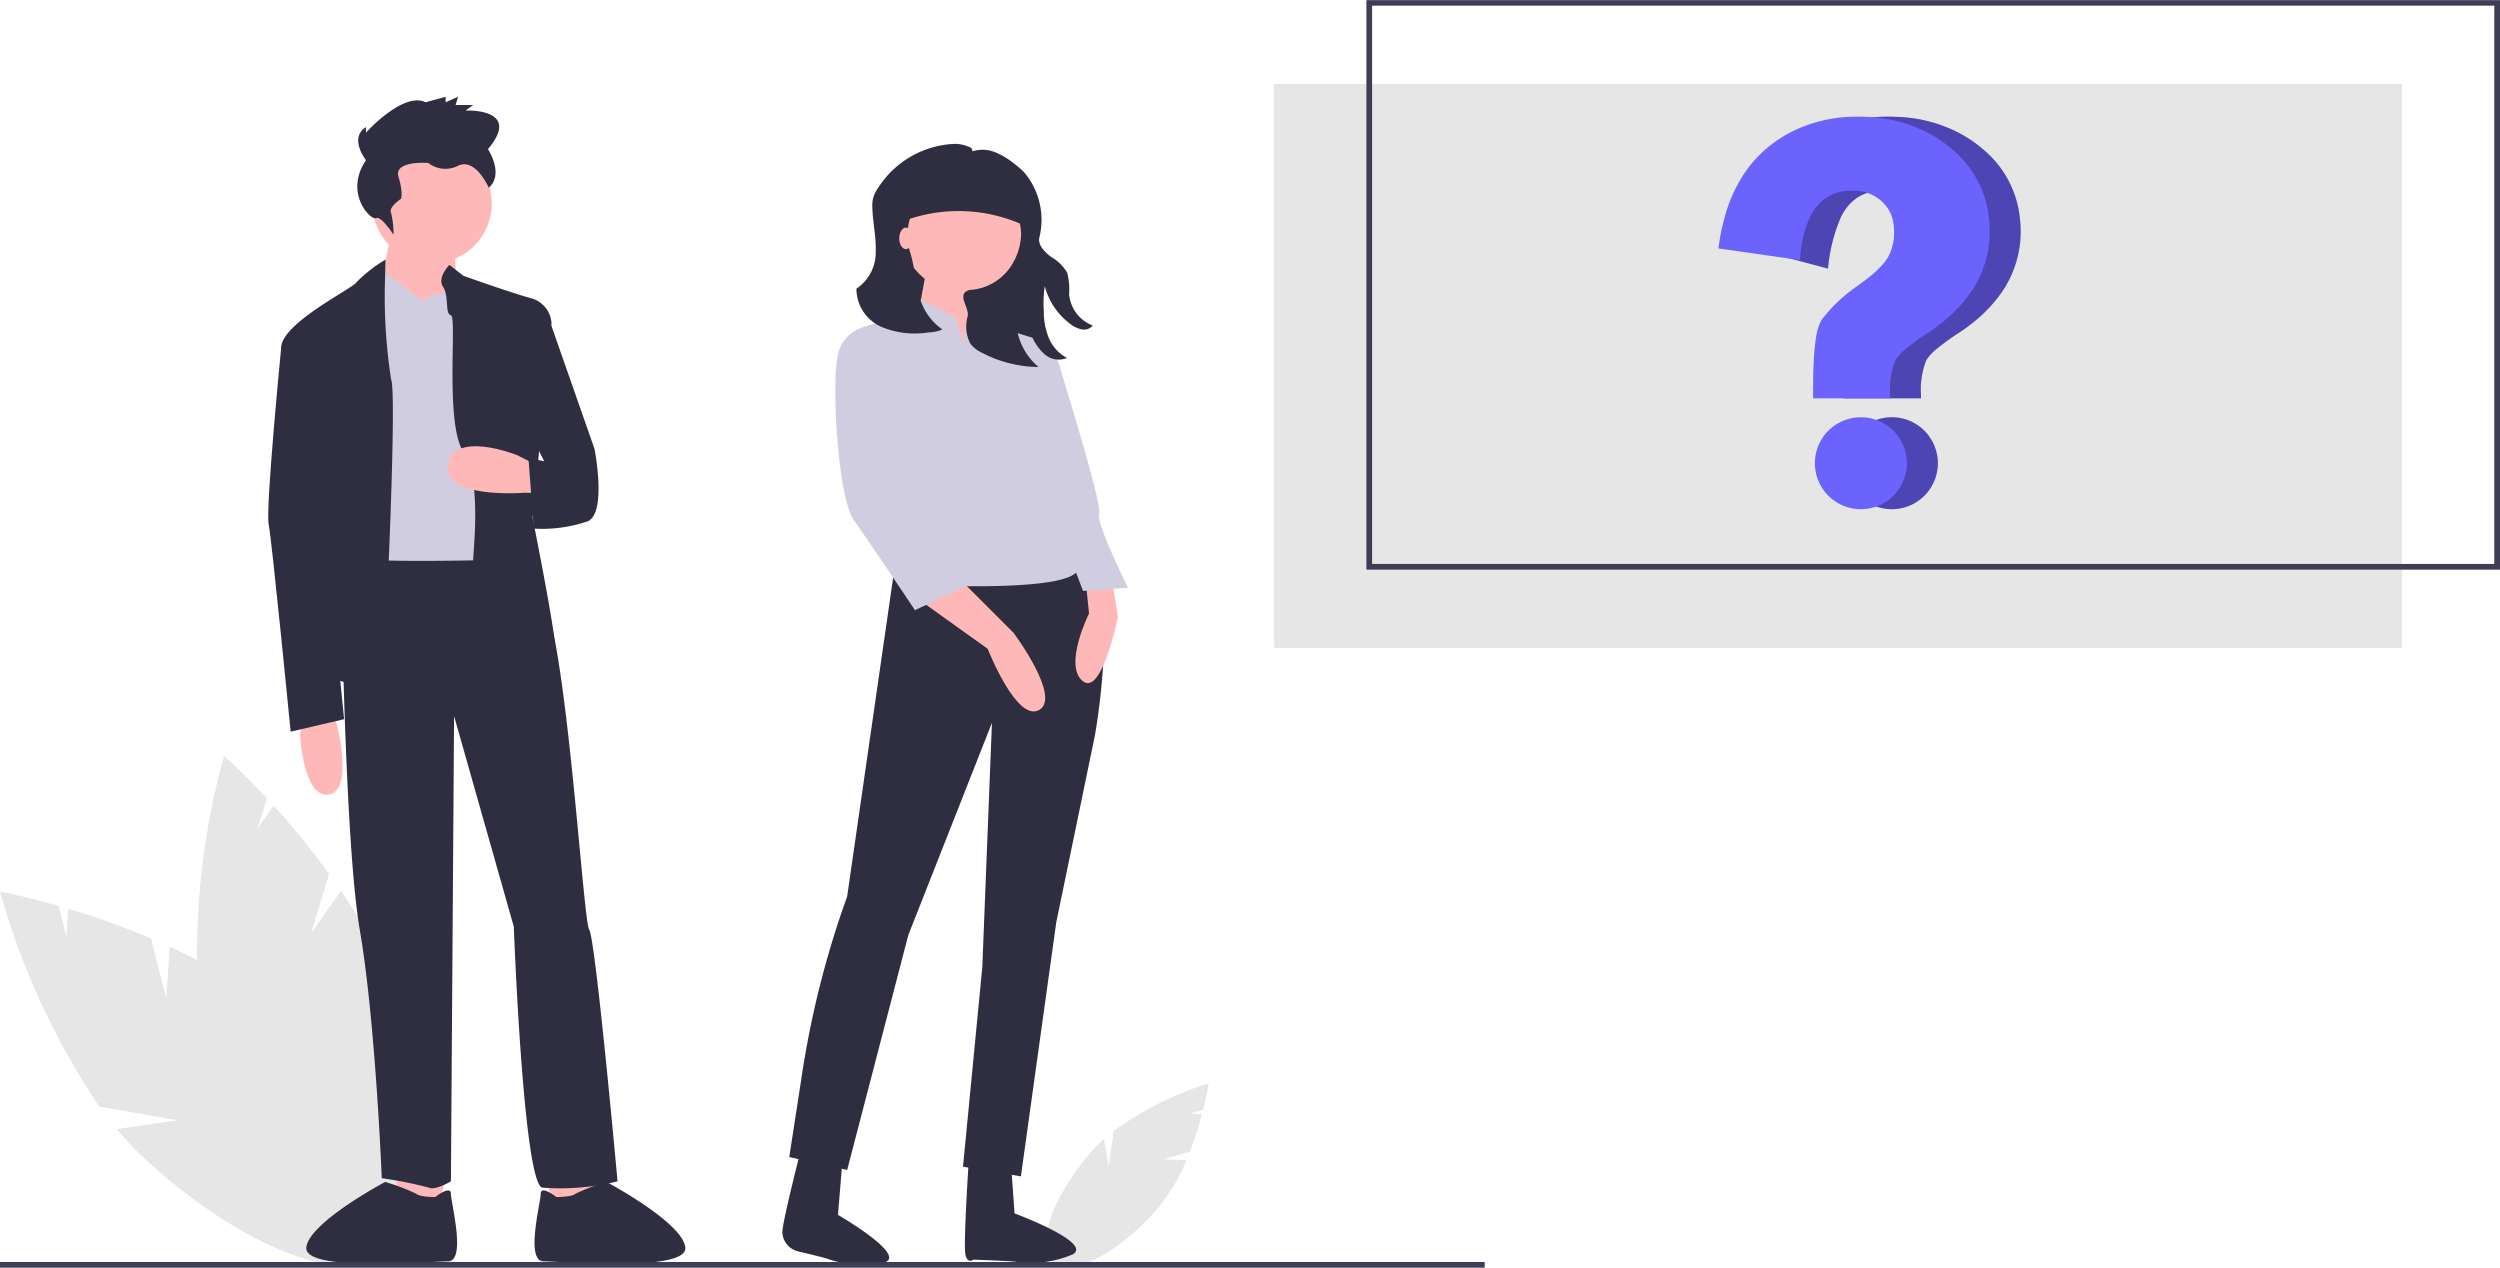 <svg xmlns="http://www.w3.org/2000/svg" width="100" height="50.708" viewBox="0 0 100 50.708"><defs><style>.a{fill:#e6e6e6;}.b{fill:#ffb8b8;}.c{fill:#d0cde1;}.d{fill:#2f2e41;}.e{fill:#3f3d56;}.f{fill:#6c63ff;}.g{opacity:0.3;}</style></defs><g transform="translate(0 0)"><rect class="a" width="45.115" height="22.558" transform="translate(50.964 3.357)"/><path class="a" d="M532.575,610.427l1.069-.308a14,14,0,0,0,.484-1.5l-.5-.018.547-.158c.158-.631.223-1.059.223-1.059a13.415,13.415,0,0,0-3.8,1.905l-.2,1.413-.193-1.086a5.665,5.665,0,0,0-.5.5c-1.571,1.806-2.255,3.784-1.527,4.417s2.591-.318,4.163-2.125a7.455,7.455,0,0,0,1.167-1.95Z" transform="translate(-486.048 -564.055)"/><path class="a" d="M162.9,544.516l-.609-2.4a31.2,31.2,0,0,0-3.309-1.187l-.077,1.116-.312-1.23c-1.395-.4-2.343-.574-2.343-.574a29.894,29.894,0,0,0,3.97,8.6l3.132.55-2.433.351a12.617,12.617,0,0,0,1.088,1.153c3.91,3.63,8.266,5.295,9.728,3.72s-.522-5.795-4.433-9.425a16.613,16.613,0,0,0-4.259-2.739Z" transform="translate(-156.25 -504.579)"/><path class="a" d="M229.585,499.784l.72-2.371a31.193,31.193,0,0,0-2.219-2.727l-.643.916.369-1.214c-.988-1.062-1.71-1.7-1.71-1.7a29.894,29.894,0,0,0-1.047,9.413l2.4,2.09-2.264-.957a12.625,12.625,0,0,0,.336,1.55c1.471,5.128,4.339,8.805,6.405,8.213s2.548-5.231,1.077-10.359a16.615,16.615,0,0,0-2.231-4.546Z" transform="translate(-217.141 -462.457)"/><path class="b" d="M194.275,411.814l.252,1.132,1.761-.126-.126-1.258Z" transform="translate(-172.391 -364.561)"/><path class="b" d="M140.128,411.814l-.251,1.132-1.761-.126.126-1.258Z" transform="translate(-122.342 -364.561)"/><circle class="b" cx="2.389" cy="2.389" r="2.389" transform="translate(14.893 5.754)"/><path class="b" d="M133.24,76.812l-.629,2.892,3.144,1.006-.126-3.647Z" transform="translate(-117.466 -68.04)"/><path class="c" d="M278.917,322.493l-1.582-1.2s-.3-.437-.43-.06A13.131,13.131,0,0,1,275.647,323l.88,10.312,6.665.126s-2.6-12.021-2.937-11.607S279.042,322.241,278.917,322.493Z" transform="translate(-262.011 -310.451)"/><path class="d" d="M313.342,320.774s-.5.5-.251.88.063,1.077.314,1.136-.252,4.335.5,5.466.377,4.024.377,4.527.755,3.521.755,3.521,2.515.252,2.515-.377-.88-5.03-.88-5.03l.755-7.8a1.107,1.107,0,0,0-.88-1.006c-.88-.251-2.641-.88-2.641-.88Z" transform="translate(-295.367 -310.178)"/><path class="b" d="M318.828,386.163H318.2s-3.27.252-3.018-1.132,2.767-.377,2.767-.377l.755.377Z" transform="translate(-297.27 -366.45)"/><path class="d" d="M258.9,318.922a5.866,5.866,0,0,0-1.159.9c-.126.252-3.018,1.635-3.018,2.641a4.314,4.314,0,0,0,.88,2.138l1.132,11.067s1.886.629,2.012.126.629-11.57.377-12.073a21.722,21.722,0,0,1-.251-3.773Z" transform="translate(-243.479 -308.538)"/><path class="b" d="M261.458,478.79l-.126.755s.126,2.515,1.132,2.389.377-2.641.377-2.641l-.126-.5Z" transform="translate(-249.331 -450.148)"/><path class="d" d="M275.647,422.631s.126,11.318.755,14.965.88,9.935.88,9.935a16.5,16.5,0,0,1,1.886.377c.252.126.88-.252.88-.252l.126-18.612,2.389,8.426s.377,10.186,1.132,10.438a9.5,9.5,0,0,0,3.018-.252s-.88-9.683-1.132-10.061-.88-11.444-1.886-13.456l-.377-1.383S276.15,423.008,275.647,422.631Z" transform="translate(-262.011 -400.403)"/><path class="d" d="M347.047,642.609s-.629-.5-.629-.126-.629,2.7.126,2.7,5.785.44,5.659-.566-3.152-2.612-3.152-2.612a8.118,8.118,0,0,0-1.25.475C347.676,642.609,347.047,642.609,347.047,642.609Z" transform="translate(-324.791 -594.727)"/><path class="d" d="M268.672,642.609s.629-.5.629-.126.629,2.7-.126,2.7-5.785.44-5.659-.566,3.152-2.612,3.152-2.612a8.116,8.116,0,0,1,1.25.475C268.043,642.609,268.672,642.609,268.672,642.609Z" transform="translate(-251.263 -594.727)"/><path class="d" d="M343.918,340.044l.88.126,1.761,5.03s.5,2.515-.251,2.892a5.6,5.6,0,0,1-2.179.3l-.211-2.819.629.126-.629-1.258Z" transform="translate(-322.78 -327.248)"/><path class="d" d="M251.323,345.55l-.629.5s-.629,6.414-.5,7.042.88,8.3.88,8.3l2.138-.5L251.7,345.676Z" transform="translate(-239.448 -332.125)"/><path class="d" d="M281.742,264.416s-.7-.883,0-1.324v.221s1.491-1.655,2.385-1.213l.8-.221v.221l.5-.221-.1.331h.7l-.3.221s2.286-.11.894,1.544c0,0,.661.992.033,1.544,0,0-.529-1.213-1.225-.882a1.108,1.108,0,0,1-1.193-.11s-1.391-.11-1.193.552.1.882.1.882-.5.331-.4.552a3.431,3.431,0,0,1,.1.883s-.5-.772-.7-.662S280.848,265.74,281.742,264.416Z" transform="translate(-267.103 -258.009)"/><path class="d" d="M320.376,77.374l-5.288.131-.712-6.305h6Z" transform="translate(-278.984 -63.069)"/><path class="d" d="M441.213,423.826l-1.93,13.382a37.721,37.721,0,0,0-1.8,7.077l-.515,3.346,2.316.515,2.445-9.393,3.346-8.493-.386,9.779-.772,7.978,2.316.386,1.415-10.165,1.544-7.463s1.158-6.434-.643-7.077Z" transform="translate(-405.397 -401.348)"/><path class="d" d="M436.629,626.075l-.258,3.132s2.756,1.594,1.872,1.9a4.281,4.281,0,0,1-2.342-.159c-.261-.074-.75-.192-1.119-.28a.821.821,0,0,1-.635-.739v-.011c-.022-.385.847-3.734.847-3.734Z" transform="translate(-402.852 -580.612)"/><path class="d" d="M500.776,626.761l.217,2.995s3.139,1.166,2.33,1.638a4.282,4.282,0,0,1-2.33.292c-.473-.04-1.65-.08-1.65-.08s-.218.188-.313-.186.127-3.715.127-3.715Z" transform="translate(-460.41 -581.22)"/><circle class="b" cx="2.445" cy="2.445" r="2.445" transform="translate(36.049 6.78)"/><path class="b" d="M325.173,93.171,324.658,96l2.187,1.029.515-3.6Z" transform="translate(-288.09 -82.531)"/><path class="b" d="M483.161,431.359l2.7,1.93s1.158,2.96,2.059,2.445-1.029-3.088-1.029-3.088l-2.187-2.187Z" transform="translate(-446.352 -407.336)"/><path class="b" d="M539.555,430.458l.257,1.544s-.643,3.217-1.415,2.574.257-2.7.257-2.7l-.129-1.287Z" transform="translate(-495.093 -407.336)"/><path class="c" d="M466.87,334.234l-.257-1.029-1.544-.772-.515.643-1.673.515,1.93,10.294s6.563.386,6.691-.643-1.287-3.86-1.287-3.86a6.979,6.979,0,0,0,.257-2.188l-.515-3.088-2.059-.643-.47-.569-.431.7Z" transform="translate(-428.374 -320.506)"/><path class="c" d="M454.518,342.831l-.386-.257a1.427,1.427,0,0,0-1.029,1.158c-.257,1.029,0,5.662.643,6.563s2.445,3.6,2.445,3.6l2.445-1.158-2.574-2.96-.643-3.732Z" transform="translate(-419.593 -329.488)"/><path class="c" d="M515.836,347.338l1.029-.257a1.743,1.743,0,0,1,.9,1.158c.257.9,1.673,5.4,1.544,5.79s1.158,2.96,1.158,2.96l-1.8.129-1.029-2.7-1.029-2.7Z" transform="translate(-475.346 -333.481)"/><path class="d" d="M460.685,284.172a1.749,1.749,0,0,0,.773-1.507c.017-.588-.125-1.17-.137-1.758a1.358,1.358,0,0,1,.031-.358,1.378,1.378,0,0,1,.2-.408,3.81,3.81,0,0,1,3.064-1.761,1.36,1.36,0,0,1,.518.1c.127.051.168.045.193.2a1.3,1.3,0,0,1,.89.028,3.013,3.013,0,0,1,.779.464,3.509,3.509,0,0,1,.394.341,2.941,2.941,0,0,1,.61,2.623c-.061.3.232.585.475.767a1.763,1.763,0,0,1,.642.63,2.729,2.729,0,0,1,.075.867,1.483,1.483,0,0,0,.946,1.246.456.456,0,0,1-.44.155,1.084,1.084,0,0,1-.459-.219,2.73,2.73,0,0,1-1.018-1.51,4.428,4.428,0,0,0-.041.99,2.765,2.765,0,0,0,.2,1.081,1.584,1.584,0,0,0,.729.8.86.86,0,0,1-.939-.187,1.961,1.961,0,0,1-.54-.9,4.485,4.485,0,0,1-.216-1.7,2.43,2.43,0,0,0-.305,1.657,2.533,2.533,0,0,0,.859,1.492,4.936,4.936,0,0,1-2.259-.569,1.279,1.279,0,0,1-.463-.357,1.481,1.481,0,0,1-.108-1.114c.05-.3-.324-.732-.11-.946a.355.355,0,0,1,.238-.1,2.106,2.106,0,0,0,1.6-.945,2.434,2.434,0,0,0,.405-1.248,2.271,2.271,0,1,0-4.441.674,4.558,4.558,0,0,1,.165.77,6.047,6.047,0,0,0,.184.9,2.328,2.328,0,0,0,.944,1.433,1.473,1.473,0,0,1-.561.119,3.448,3.448,0,0,1-1.883-.225A1.667,1.667,0,0,1,460.685,284.172Z" transform="translate(-426.428 -272.625)"/><path class="d" d="M472.876,288.318a6.27,6.27,0,0,1,5.389,0V286.84a.963.963,0,0,0-.963-.963h-3.666a.76.76,0,0,0-.76.76Z" transform="translate(-437.227 -279.267)"/><ellipse class="b" cx="0.27" cy="0.431" rx="0.27" ry="0.431" transform="translate(35.969 9.103)"/><rect class="e" width="59.387" height="0.228" transform="translate(0 50.48)"/><path class="e" d="M692.054,250.781H646.71V228h45.344Zm-45.116-.228h44.887V228.223H646.938Z" transform="translate(-592.054 -227.995)"/><path class="f" d="M815.489,375.979a1.839,1.839,0,1,1-.539-1.306A1.843,1.843,0,0,1,815.489,375.979Z" transform="translate(-737.976 -357.445)"/><path class="g" d="M815.489,375.979a1.839,1.839,0,1,1-.539-1.306A1.843,1.843,0,0,1,815.489,375.979Z" transform="translate(-737.976 -357.445)"/><path class="f" d="M791.1,273.447a4.271,4.271,0,0,1-.364,1.751,4.356,4.356,0,0,1-.378.68,5.625,5.625,0,0,1-1.078,1.165c-.071.059-.148.121-.252.2-.13.1-.275.2-.442.308a9.24,9.24,0,0,0-.849.62,1.881,1.881,0,0,0-.412.445,3.2,3.2,0,0,0-.211,1.413v.114h-3.079v-.534c0-.418.01-.77.03-1.076a7.689,7.689,0,0,1,.087-.828,2.057,2.057,0,0,1,.215-.691,6.229,6.229,0,0,1,1.489-1.4l.1-.078c.033-.023.065-.047.1-.072a4.742,4.742,0,0,0,.761-.674,2.443,2.443,0,0,0,.185-.247l.015-.023a1.972,1.972,0,0,0,.254-1.042,1.829,1.829,0,0,0-.018-.275,1.456,1.456,0,0,0-.464-.927,1.659,1.659,0,0,0-1.04-.434c-.049,0-.095-.006-.142-.006a2.208,2.208,0,0,0-.54.064,1.628,1.628,0,0,0-.85.525,2.212,2.212,0,0,0-.3.453,6.619,6.619,0,0,0-.512,1.957l-.011.12-2.9-.772v-1.278c.014-.051.029-.1.045-.153a5.769,5.769,0,0,1,.871-1.785,4.531,4.531,0,0,1,.563-.636c.049-.049.1-.1.156-.144a5.2,5.2,0,0,1,1.152-.758l.037-.017a5.8,5.8,0,0,1,2.516-.534c.09,0,.2,0,.3.007a5.747,5.747,0,0,1,2.477.632,5.046,5.046,0,0,1,.963.649,4.113,4.113,0,0,1,1.486,2.7A4.839,4.839,0,0,1,791.1,273.447Z" transform="translate(-710.273 -264.211)"/><path class="g" d="M791.1,273.447a4.271,4.271,0,0,1-.364,1.751,4.356,4.356,0,0,1-.378.68,5.625,5.625,0,0,1-1.078,1.165c-.071.059-.148.121-.252.2-.13.1-.275.2-.442.308a9.24,9.24,0,0,0-.849.62,1.881,1.881,0,0,0-.412.445,3.2,3.2,0,0,0-.211,1.413v.114h-3.079v-.534c0-.418.01-.77.03-1.076a7.689,7.689,0,0,1,.087-.828,2.057,2.057,0,0,1,.215-.691,6.229,6.229,0,0,1,1.489-1.4l.1-.078c.033-.023.065-.047.1-.072a4.742,4.742,0,0,0,.761-.674,2.443,2.443,0,0,0,.185-.247l.015-.023a1.972,1.972,0,0,0,.254-1.042,1.829,1.829,0,0,0-.018-.275,1.456,1.456,0,0,0-.464-.927,1.659,1.659,0,0,0-1.04-.434c-.049,0-.095-.006-.142-.006a2.208,2.208,0,0,0-.54.064,1.628,1.628,0,0,0-.85.525,2.212,2.212,0,0,0-.3.453,6.619,6.619,0,0,0-.512,1.957l-.011.12-2.9-.772v-1.278c.014-.051.029-.1.045-.153a5.769,5.769,0,0,1,.871-1.785,4.531,4.531,0,0,1,.563-.636c.049-.049.1-.1.156-.144a5.2,5.2,0,0,1,1.152-.758l.037-.017a5.8,5.8,0,0,1,2.516-.534c.09,0,.2,0,.3.007a5.747,5.747,0,0,1,2.477.632,5.046,5.046,0,0,1,.963.649,4.113,4.113,0,0,1,1.486,2.7A4.839,4.839,0,0,1,791.1,273.447Z" transform="translate(-710.273 -264.211)"/><path class="f" d="M804.489,375.979a1.839,1.839,0,1,1-.539-1.306A1.843,1.843,0,0,1,804.489,375.979Z" transform="translate(-728.215 -357.445)"/><path class="f" d="M778.188,273.447a4.27,4.27,0,0,1-.364,1.751,4.361,4.361,0,0,1-.378.68,5.623,5.623,0,0,1-1.078,1.165c-.071.059-.148.121-.252.2-.13.1-.275.2-.442.308a9.223,9.223,0,0,0-.849.62,1.883,1.883,0,0,0-.412.445,3.2,3.2,0,0,0-.211,1.413v.114h-3.079v-.534c0-.418.01-.77.03-1.076a7.7,7.7,0,0,1,.087-.828,2.057,2.057,0,0,1,.215-.691,6.229,6.229,0,0,1,1.489-1.4l.1-.078c.033-.023.065-.047.1-.072a4.745,4.745,0,0,0,.761-.674,2.437,2.437,0,0,0,.185-.247l.015-.023a1.974,1.974,0,0,0,.254-1.042,1.821,1.821,0,0,0-.018-.275,1.456,1.456,0,0,0-.464-.927,1.659,1.659,0,0,0-1.04-.434c-.049,0-.095-.006-.142-.006a2.209,2.209,0,0,0-.54.064,1.627,1.627,0,0,0-.85.525,2.2,2.2,0,0,0-.3.453,4.538,4.538,0,0,0-.4,1.615l-.011.12-3.259-.465.016-.113a8.186,8.186,0,0,1,.275-1.283,5.767,5.767,0,0,1,.871-1.785,4.535,4.535,0,0,1,.563-.636c.049-.049.1-.1.156-.144a5.206,5.206,0,0,1,1.152-.758l.037-.017a5.8,5.8,0,0,1,2.516-.534c.09,0,.2,0,.3.007a5.747,5.747,0,0,1,2.477.632,5.048,5.048,0,0,1,.963.649,4.113,4.113,0,0,1,1.486,2.7A4.813,4.813,0,0,1,778.188,273.447Z" transform="translate(-698.597 -264.211)"/></g></svg>